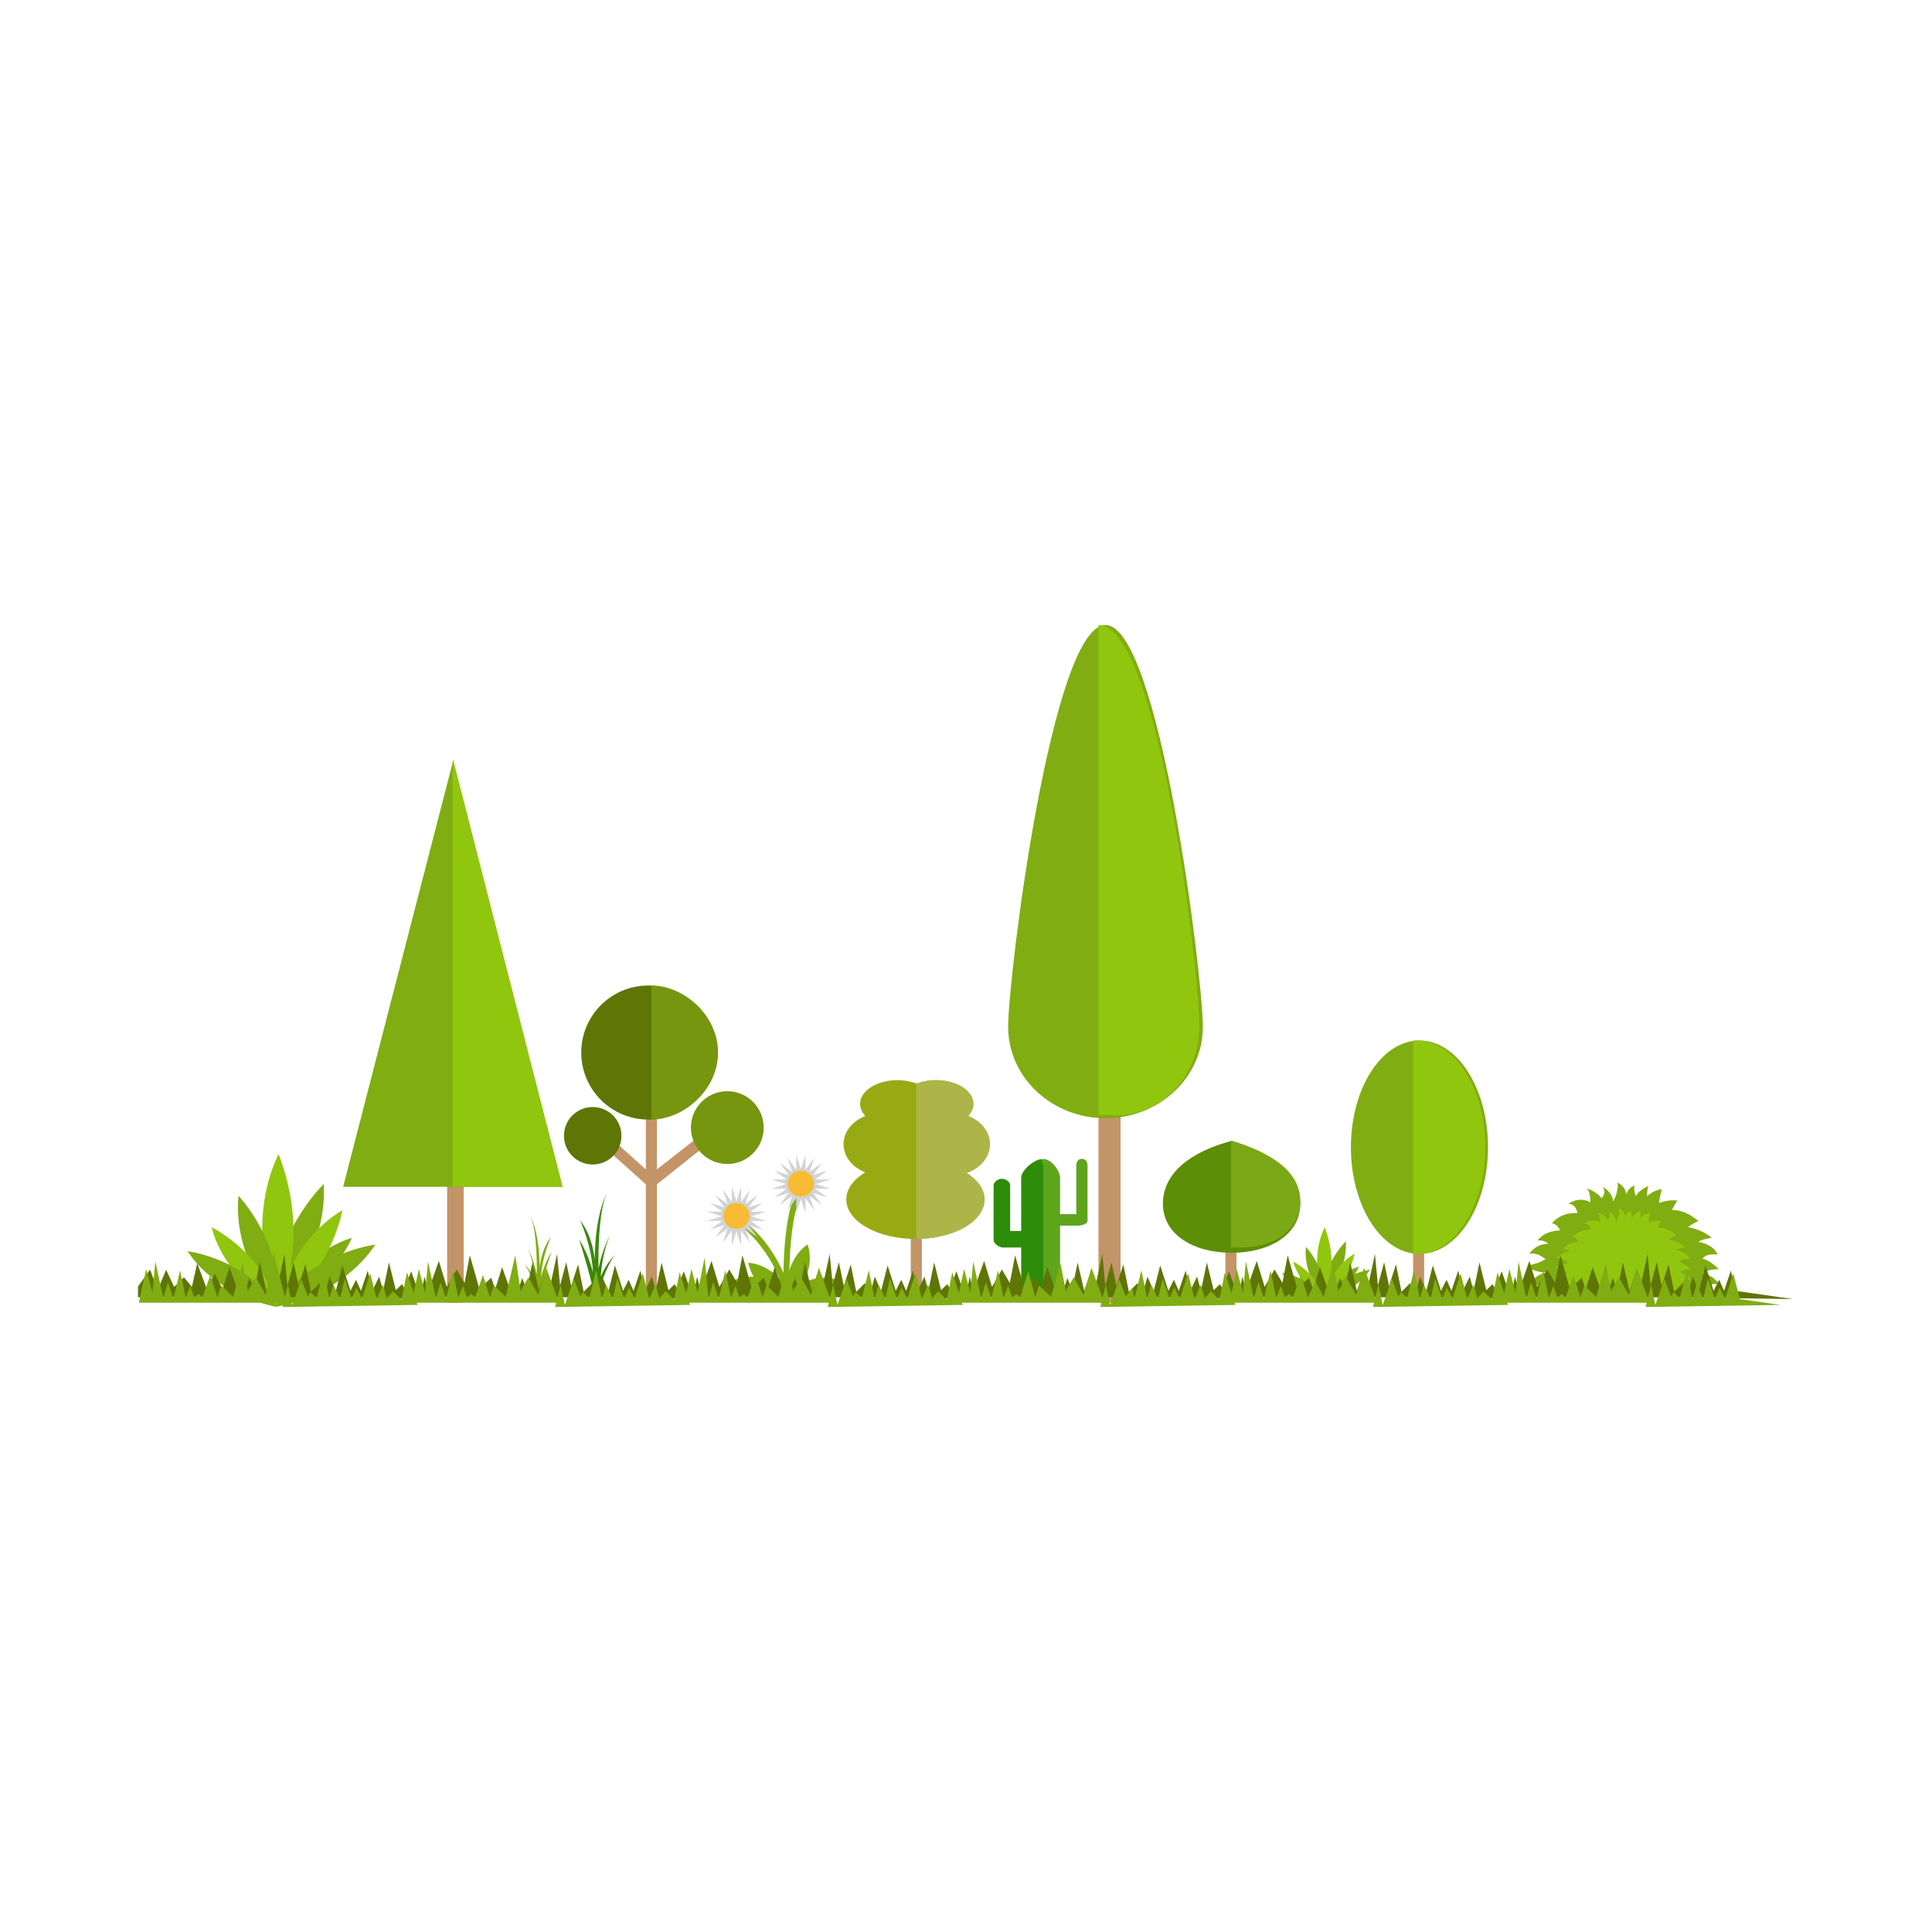 <?xml version="1.0" encoding="utf-8"?>
<!-- Generator: Adobe Illustrator 16.0.0, SVG Export Plug-In . SVG Version: 6.00 Build 0)  -->
<!DOCTYPE svg PUBLIC "-//W3C//DTD SVG 1.1//EN" "http://www.w3.org/Graphics/SVG/1.1/DTD/svg11.dtd">
<svg version="1.1" id="Layer_1" xmlns="http://www.w3.org/2000/svg" xmlns:xlink="http://www.w3.org/1999/xlink" x="0px" y="0px"
	 width="350px" height="350px" viewBox="0 0 350 350" enable-background="new 0 0 350 350" xml:space="preserve">
<g>
	<g>
		<rect x="165" y="220" fill="#C39467" width="2" height="16"/>
		<path fill="#98AA13" d="M175.088,212.488c2.485-0.832,4.241-2.848,4.241-5.206c0-2.267-1.622-4.215-3.953-5.103
			c0.606-0.645,0.961-1.395,0.961-2.199c0-2.374-3.033-4.299-6.773-4.299c-1.279,0-2.47,0.229-3.491,0.62
			c-1.021-0.392-2.211-0.62-3.49-0.62c-3.741,0-6.773,1.925-6.773,4.299c0,0.805,0.355,1.555,0.96,2.199
			c-2.331,0.888-3.953,2.836-3.953,5.103c0,2.26,1.612,4.201,3.931,5.093c-2.126,1.282-3.432,3.013-3.432,4.919
			c0,3.95,5.6,7.153,12.507,7.153c6.908,0,12.508-3.203,12.508-7.153C178.331,215.445,177.103,213.759,175.088,212.488z"/>
		<path fill="#ADB548" d="M179.329,207.282c0-2.267-1.622-4.215-3.953-5.103c0.606-0.645,0.961-1.395,0.961-2.199
			c0-2.374-3.033-4.299-6.773-4.299c-1.279,0-2.434,0.229-3.455,0.62c-0.046-0.019,0.891-0.031-0.109-0.049v28.192
			c7-0.032,12.367-3.221,12.367-7.151c0-1.849-1.246-3.535-3.261-4.806C177.592,211.656,179.329,209.641,179.329,207.282z"/>
	</g>
	<g>
		<rect x="256" y="220" fill="#C39467" width="2" height="15"/>
		<ellipse fill="#80AD12" cx="257.148" cy="207.828" rx="12.416" ry="19.333"/>
		<path fill="#91C60E" d="M256.666,188.495c-0.063,0,0.334,0.005-0.666,0.007v38.651c1,0.001,0.604,0.008,0.666,0.008
			c6.857,0,12.416-8.656,12.416-19.333S263.523,188.495,256.666,188.495z"/>
	</g>
	<g>
		<rect x="222" y="215" fill="#C39467" width="2" height="19"/>
		<path fill="#5D8E07" d="M235.552,218.073c0,5.6-5.571,8.885-12.44,8.885c-6.87,0-12.438-3.285-12.438-8.885
			s5.053-9.425,12.438-11.394C229.881,208.689,235.552,212.474,235.552,218.073z"/>
		<path fill="#7BA816" d="M223.143,206.68c-0.059,0.016,0.857,0.033-0.143,0.048V226h1.794c6.074,0,10.771-3.236,10.771-8.371
			C235.565,212.029,229.912,208.689,223.143,206.68z"/>
	</g>
	<g>
		<rect x="199" y="165" fill="#C39467" width="4" height="71"/>
		<path fill="#80AD12" d="M217.91,186.023c0,9.141-7.896,16.553-17.637,16.553c-9.739,0-17.635-7.412-17.635-16.553
			c0-9.142,7.896-72.794,17.635-72.794C210.014,113.229,217.91,176.882,217.91,186.023z"/>
		<path fill="#91C60E" d="M203.645,202c8.126-1,13.629-8.051,13.629-16.11c0-9.142-7.273-72.661-18.273-72.661V202H203.645z"/>
	</g>
	<g>
		<rect x="81" y="200" fill="#C39467" width="3" height="36"/>
		<polygon fill="#80AD12" points="62.163,215 82.04,138.013 101.916,215 		"/>
		<polygon fill="#91C60E" points="82,215 101.916,215 82.1,137.626 82,137.857 		"/>
	</g>
	<g>
		<polygon fill="#C39467" points="129.265,206.388 127.7,205.039 119,211.85 119,202 117,202 117,211.85 108.624,204.323 
			107.097,205.672 117,214.551 117,235 119,235 119,214.551 		"/>
		<circle fill="#5F7505" cx="117.44" cy="190.676" r="12.141"/>
		<circle fill="#75960E" cx="131.756" cy="204.276" r="6.594"/>
		<circle fill="#5F7505" cx="107.374" cy="205.752" r="5.207"/>
		<path fill="#75960E" d="M118,178.538v24.275c6-0.035,12.079-5.454,12.079-12.138S124,178.571,118,178.538z"/>
	</g>
	<path fill="#80AD12" d="M310.763,235h-33.642c0,0,1.254-1.022,2.744-1.679c0,0-1.371-0.84-2.744-0.542c0,0,0.717-1.881,3.221-2.299
		c0,0-2.624,0.223-3.638-1.269c0,0,1.67-0.098,3.281-1.111c0,0-1.478-1.318-2.953-0.96c0,0,1.119-1.827,3.489-1.827
		c0,0-0.85-0.759-1.969-0.58c0,0,0.94-1.698,4.071-1.833c0,0-0.403-1.115-1.477-1.294c0,0,1.521-2.059,4.608-1.835
		c0,0-0.134-1.61-1.611-1.7c0,0,1.879-1.432,3.981-0.269c0,0,0-2.371-0.849-2.55c0,0,1.879,0.447,2.862,1.834
		c0,0,1.029-1.028,0.179-2.059c0,0,1.79,0.806,1.924,2.641c0,0,1.119-2.014,0.761-3.4c0,0,1.387,0.403,1.61,2.103
		c0,0,0.358-1.208,1.477-1.61c0,0-0.135,0.939,0.224,1.924c0,0,0.671-1.163,2.326-1.834c0,0-0.269,0.536-0.269,1.878
		c0,0,1.163-1.163,2.685-1.297c0,0-0.492,1.879-0.492,2.506c0,0,1.61-0.672,3.311-0.448c0,0-0.448,0.582-0.984,1.745
		c0,0,2.146-0.313,4.787,1.968c0,0-1.477,0.672-1.879,1.119c0,0,2.46,0.313,4.295,1.924c0,0-1.745,0.223-2.416,0.737
		c0,0,2.685,0.336,3.489,2.305c0,0-2.104-0.358-2.729,0.761c0,0,1.028,0,2.952,1.879c0,0-2.059-0.045-2.952,0.76
		c0,0,1.879,0.224,2.952,1.924c0,0-1.745-0.214-2.684,0.77C308.706,233.38,310.361,233,310.763,235z"/>
	<path fill="#91C60E" d="M305.848,234h-23.749c0,0,0.885-0.953,1.937-1.416c0,0-0.969-0.707-1.937-0.498c0,0,0.505-1.385,2.274-1.68
		c0,0-1.853,0.128-2.569-0.925c0,0,1.18-0.084,2.316-0.8c0,0-1.042-0.937-2.084-0.684c0,0,0.788-1.294,2.463-1.294
		c0,0-0.601-0.536-1.39-0.411c0,0,0.663-1.2,2.874-1.295c0,0-0.284-0.788-1.042-0.914c0,0,1.073-1.454,3.252-1.296
		c0,0-0.095-1.137-1.137-1.2c0,0,1.326-1.011,2.812-0.188c0,0,0-1.674-0.601-1.801c0,0,1.326,0.316,2.021,1.295
		c0,0,0.728-0.727,0.127-1.453c0,0,1.263,0.569,1.358,1.864c0,0,0.789-1.422,0.536-2.401c0,0,0.979,0.285,1.137,1.484
		c0,0,0.253-0.853,1.043-1.136c0,0-0.096,0.663,0.158,1.357c0,0,0.473-0.822,1.642-1.295c0,0-0.189,0.379-0.189,1.326
		c0,0,0.821-0.821,1.895-0.915c0,0-0.347,1.325-0.347,1.768c0,0,1.137-0.474,2.336-0.316c0,0-0.315,0.411-0.694,1.232
		c0,0,1.517-0.221,3.379,1.39c0,0-1.041,0.474-1.325,0.789c0,0,1.735,0.222,3.031,1.358c0,0-1.231,0.157-1.706,0.521
		c0,0,1.896,0.236,2.463,1.626c0,0-1.482-0.252-1.926,0.537c0,0,0.727,0,2.085,1.326c0,0-1.454-0.031-2.085,0.537
		c0,0,1.326,0.158,2.085,1.358c0,0-1.232,0.079-1.896,0.772C304.395,232.625,305.563,232,305.848,234z"/>
	<g>
		<path fill="#80AD12" d="M152.432,232.148c0,0-5.437-2.817-10.111,3.083C142.321,235.231,148.984,236.293,152.432,232.148z"/>
		<path fill="#80AD12" d="M146.294,225.436c0,0,2.321,5.666-3.974,9.796C142.321,235.231,141.859,228.501,146.294,225.436z"/>
		<path fill="#80AD12" d="M135.56,228.754c0,0,0.836,6.066,8.354,6.478C143.913,235.231,140.934,229.178,135.56,228.754z"/>
		<path fill="#80AD12" d="M132.457,232.174c0,0,5.973-3.384,11.457,3.032C143.913,235.206,136.491,236.672,132.457,232.174z"/>
		<path fill="#80AD12" d="M141.94,233.852c-0.016-0.071-1.698-7.075-7.944-11.933l0.651-0.837c3.959,3.078,6.147,6.899,7.276,9.509
			c0.078-4.392,0.536-12.135,2.725-15.287l0.871,0.605c-2.873,4.136-2.536,17.672-2.532,17.808L141.94,233.852z"/>
		<polygon fill="#D1D3D4" points="145.084,211.803 145.928,209.171 145.918,211.936 147.534,209.692 146.67,212.318 148.9,210.685 
			147.268,212.916 149.893,212.051 147.65,213.668 150.415,213.657 147.783,214.502 150.415,215.346 147.65,215.335 
			149.893,216.952 147.268,216.088 148.9,218.317 146.67,216.685 147.534,219.312 145.918,217.068 145.928,219.832 145.084,217.2 
			144.239,219.832 144.25,217.068 142.634,219.312 143.497,216.685 141.267,218.317 142.901,216.088 140.274,216.952 
			142.517,215.335 139.753,215.346 142.385,214.502 139.753,213.657 142.517,213.668 140.274,212.051 142.901,212.916 
			141.267,210.685 143.497,212.318 142.634,209.692 144.25,211.936 144.239,209.171 		"/>
		<circle fill="#F7BB34" cx="145.084" cy="214.43" r="2.357"/>
		<polygon fill="#D1D3D4" points="133.415,217.638 134.259,215.006 134.249,217.77 135.865,215.527 135.001,218.152 137.231,216.52 
			135.598,218.75 138.224,217.886 135.981,219.502 138.746,219.491 136.113,220.336 138.746,221.181 135.981,221.17 
			138.224,222.786 135.598,221.922 137.231,224.152 135.001,222.52 135.865,225.146 134.249,222.902 134.259,225.667 
			133.415,223.035 132.57,225.667 132.581,222.902 130.964,225.146 131.828,222.52 129.598,224.152 131.231,221.922 
			128.605,222.786 130.849,221.17 128.083,221.181 130.716,220.336 128.083,219.491 130.849,219.502 128.605,217.886 
			131.231,218.75 129.598,216.52 131.828,218.152 130.964,215.527 132.581,217.77 132.57,215.006 		"/>
		<circle fill="#F7BB34" cx="133.415" cy="220.264" r="2.356"/>
	</g>
	<g>
		<path fill="#80AD12" d="M243.812,224.879c0,0-4.664,4.504-4.067,10.427C239.744,235.306,244.155,230.82,243.812,224.879z"/>
		<path fill="#80AD12" d="M246.209,229.443c0,0-1.985,4.65-6.465,5.862C239.744,235.306,241.784,230.845,246.209,229.443z"/>
		<path fill="#91C60E" d="M239.971,222.338c0,0,3.023,6.878-0.219,12.968C239.752,235.306,236.991,228.559,239.971,222.338z"/>
		<path fill="#91C60E" d="M245.396,227.102c0,0-0.988,5.686-5.652,8.204C239.744,235.306,240.847,229.814,245.396,227.102z"/>
		<path fill="#80AD12" d="M248.193,230.024c0,0-5.726,0.735-8.449,5.281C239.744,235.306,245.278,234.449,248.193,230.024z"/>
		<path fill="#80AD12" d="M236.577,225.88c0,0,3.98,4.18,3.228,9.426C239.805,235.306,236.049,231.15,236.577,225.88z"/>
		<path fill="#91C60E" d="M234.285,228.545c0,0,4.541,2.223,5.52,6.761C239.805,235.306,235.456,233.036,234.285,228.545z"/>
		<path fill="#80AD12" d="M232.248,230.584c0,0,5.12,0.656,7.557,4.722C239.805,235.306,234.854,234.54,232.248,230.584z"/>
	</g>
	<g>
		<path fill="#80AD12" d="M58.647,214.492c0,0-9.952,9.607-8.68,22.245C49.967,236.737,59.38,227.169,58.647,214.492z"/>
		<path fill="#80AD12" d="M63.759,224.231c0,0-4.233,9.919-13.792,12.505C49.967,236.736,54.321,227.22,63.759,224.231z"/>
		<path fill="#91C60E" d="M50.452,209.072c0,0,6.449,14.675-0.467,27.665C49.985,236.737,44.096,222.342,50.452,209.072z"/>
		<path fill="#91C60E" d="M62.028,219.234c0,0-2.112,12.131-12.061,17.503C49.967,236.737,52.319,225.022,62.028,219.234z"/>
		<path fill="#80AD12" d="M67.993,225.471c0,0-12.213,1.568-18.026,11.266C49.967,236.736,61.776,234.911,67.993,225.471z"/>
		<path fill="#80AD12" d="M43.212,216.628c0,0,8.49,8.917,6.886,20.109C50.098,236.737,42.084,227.874,43.212,216.628z"/>
		<path fill="#91C60E" d="M38.323,222.316c0,0,9.687,4.739,11.775,14.42C50.098,236.736,40.819,231.896,38.323,222.316z"/>
		<path fill="#80AD12" d="M33.977,226.662c0,0,10.923,1.401,16.121,10.074C50.098,236.736,39.537,235.104,33.977,226.662z"/>
	</g>
	<g>
		<path fill="#3A8708" d="M104.921,224.52c0,0,2.042,6.48,2.583,9.48h0.913c0,0,1.544-4.982,3.002-6.691
			c0,0-1.583,1.468-2.582,3.966c0,0,0.167-4.015,1.624-7.43c0,0-1.25,2.198-2.041,5.945c0,0-0.25-9.52,1.457-13.6
			c0,0-2.124,3.963-2.124,12.042c0,0-0.333-4.285-2.665-7.159c0,0,2.124,4.534,2.332,9.447
			C107.421,230.521,106.75,227.479,104.921,224.52z"/>
	</g>
	<g>
		<path fill="#80AD12" d="M99.966,226.682c0,0-1.592,4.318-2.014,7.318h-0.711c0,0-1.204-3.814-2.34-5.146
			c0,0,1.233,1.178,2.012,3.125c0,0-0.129-3.113-1.265-5.774c0,0,0.973,1.723,1.59,4.645c0,0,0.195-7.418-1.135-10.598
			c0,0,1.655,3.091,1.655,9.388c0,0,0.26-3.337,2.077-5.577c0,0-1.655,3.499-1.817,7.329
			C98.017,231.391,98.54,228.986,99.966,226.682z"/>
	</g>
	<g>
		<path fill="#2D8C0A" d="M196,209.962c-0.66,0-1,0.535-1,1.194V220h-3v-6.657c0-1.312-1.612-3.343-2.925-3.343h-0.397
			c-1.312,0-3.678,2.031-3.678,3.343V223h-2v-8.265c0-0.659-0.841-1.192-1.5-1.192s-1.5,0.533-1.5,1.192v9.944
			c0,0.659,1.059,1.32,1.718,1.32H185v6.037c0,1.313,2.366,1.963,3.678,1.963h0.397c1.313,0,2.925-0.649,2.925-1.963V222h3.241
			c0.659,0,1.759-0.242,1.759-0.901v-9.942C197,210.497,196.658,209.962,196,209.962z"/>
		<path fill="#5FA51C" d="M196,209.962c-0.66,0-1,0.535-1,1.194V220h-3v-6.657c0-1.312-1.612-3.343-2.925-3.343h-0.397
			c-0.066,0,0.322,1.159,0.322,1.164v23.448c0,0.006-0.389-0.612-0.322-0.612h0.397c1.313,0,2.925-0.649,2.925-1.963V222h3.241
			c0.659,0,1.759-0.242,1.759-0.901v-9.942C197,210.497,196.658,209.962,196,209.962z"/>
	</g>
	<polyline fill="#5F7505" points="314.396,233.846 313.567,230.181 312.327,233.846 311.44,231.836 310.437,233.846 
		308.958,229.236 307.777,233.904 306.654,231.269 305.945,233.785 304.822,232.486 303.286,234.022 302.282,229.058 
		300.39,234.968 324.84,235.34 	"/>
	<polygon fill="#5F7505" points="301.458,235 300.138,228.666 299.013,232.869 298.476,227.156 297.044,233.813 296.209,230.877 
		295.195,233.854 294.002,228.722 292.988,233.67 292.152,231.522 291.438,233.61 290.602,232.954 290.005,233.729 288.514,229.554 
		287.262,233.551 286.546,231.463 284.398,233.49 282.669,227.406 281.714,232.417 280.282,229.972 278.493,233.132 277.062,228.43 
		274.735,235 275.638,235 	"/>
	<polygon fill="#5F7505" points="274.461,231.269 273.693,234.968 272.038,230.3 270.857,233.432 270.384,232.634 269.261,233.728 
		268.021,228.704 266.957,233.846 266.248,231.269 265.007,233.846 264.179,230.181 262.938,233.846 262.053,231.836 
		261.048,233.846 259.569,229.236 258.389,233.904 257.266,231.269 256.557,233.785 255.434,232.486 253.897,234.022 
		252.893,229.058 251.001,234.968 275.451,235.34 	"/>
	<polygon fill="#5F7505" points="252.069,235 250.748,228.666 249.623,232.869 249.086,227.156 247.655,233.813 246.82,230.877 
		245.806,233.854 244.613,228.722 243.599,233.67 242.764,231.522 242.048,233.61 241.213,232.954 240.616,233.729 239.125,229.554 
		237.873,233.551 237.157,231.463 235.01,233.49 233.28,227.406 232.325,232.417 230.894,229.972 229.104,233.132 227.673,228.43 
		225.347,235 226.248,235 	"/>
	<polygon fill="#5F7505" points="225.072,231.269 224.305,234.968 222.649,230.3 221.469,233.432 220.995,232.634 219.872,233.728 
		218.631,228.704 217.568,233.846 216.859,231.269 215.618,233.846 214.79,230.181 213.55,233.846 212.664,231.836 211.659,233.846 
		210.181,229.236 209,233.904 207.877,231.269 207.168,233.785 206.045,232.486 204.509,234.022 203.503,229.058 201.612,234.968 
		226.063,235.34 	"/>
	<polygon fill="#5F7505" points="202.681,235 201.359,228.666 200.234,232.869 199.697,227.156 198.267,233.813 197.432,230.877 
		196.417,233.854 195.224,228.722 194.21,233.67 193.375,231.522 192.659,233.61 191.824,232.954 191.228,233.729 189.736,229.554 
		188.483,233.551 187.769,231.463 185.621,233.49 183.892,227.406 182.937,232.417 181.505,229.972 179.716,233.132 178.284,228.43 
		175.958,235 176.858,235 	"/>
	<polygon fill="#5F7505" points="175.684,231.269 174.916,234.968 173.261,230.3 172.079,233.432 171.606,232.634 170.483,233.728 
		169.243,228.704 168.179,233.846 167.47,231.269 166.229,233.846 165.401,230.181 164.161,233.846 163.274,231.836 162.27,233.846 
		160.792,229.236 159.61,233.904 158.488,231.269 157.778,233.785 156.656,232.486 155.12,234.022 154.115,229.058 152.224,234.968 
		176.674,235.34 	"/>
	<polygon fill="#5F7505" points="153.292,235 151.97,228.666 150.846,232.869 150.309,227.156 148.877,233.813 148.042,230.877 
		147.028,233.854 145.835,228.722 144.821,233.67 143.987,231.522 143.271,233.61 142.435,232.954 141.839,233.729 140.347,229.554 
		139.095,233.551 138.379,231.463 136.232,233.49 134.502,227.406 133.547,232.417 132.116,229.972 130.327,233.132 128.895,228.43 
		126.569,235 127.47,235 	"/>
	<polygon fill="#5F7505" points="126.295,231.269 125.527,234.968 123.872,230.3 122.69,233.432 122.218,232.634 121.095,233.728 
		119.854,228.704 118.79,233.846 118.081,231.269 116.84,233.846 116.012,230.181 114.772,233.846 113.886,231.836 112.881,233.846 
		111.403,229.236 110.222,233.904 109.099,231.269 108.39,233.785 107.267,232.486 105.73,234.022 104.727,229.058 102.835,234.968 
		127.285,235.34 	"/>
	<polygon fill="#5F7505" points="103.903,235 102.582,228.666 101.457,232.869 100.92,227.156 99.488,233.813 98.653,230.877 
		97.64,233.854 96.446,228.722 95.432,233.67 94.597,231.522 93.882,233.61 93.046,232.954 92.45,233.729 90.958,229.554 
		89.706,233.551 88.99,231.463 86.843,233.49 85.113,227.406 84.159,232.417 82.728,229.972 80.938,233.132 79.506,228.43 
		77.18,235 78.082,235 	"/>
	<polygon fill="#5F7505" points="76.906,231.269 76.139,234.968 74.483,230.3 73.302,233.432 72.829,232.634 71.706,233.728 
		70.465,228.704 69.401,233.846 68.692,231.269 67.451,233.846 66.624,230.181 65.383,233.846 64.497,231.836 63.492,233.846 
		62.014,229.236 60.833,233.904 59.71,231.269 59.001,233.785 57.878,232.486 56.342,234.022 55.337,229.058 53.446,234.968 
		77.896,235.34 	"/>
	<polygon fill="#5F7505" points="25,233.058 27.186,230.017 28.572,233.671 30.096,230.031 31.539,233.132 33.333,231.402 
		34.768,233.132 35.724,228.838 37.454,233.49 38.885,230.747 40.317,233.551 41.57,229.554 43.061,233.729 43.658,232.954 
		44.493,233.61 45.208,231.523 46.043,233.672 47.058,228.725 48.251,233.859 49.265,230.888 50.1,233.834 51.531,227.197 
		52.068,232.954 53.193,228.666 54.514,235 28.693,235 27.791,235 25,235 	"/>
	<polygon fill="#80AD12" points="25.167,236 26.488,229.881 27.613,234.192 28.149,228.532 29.581,235.218 30.416,232.295 
		31.43,235.279 32.623,230.149 33.637,235.101 34.472,232.953 35.188,235.043 36.023,234.386 36.619,235.16 38.111,230.985 
		39.363,234.981 40.079,232.895 42.227,234.923 43.956,228.838 44.911,233.849 46.342,231.402 48.132,234.564 49.563,226.783 
		51.89,236 50.988,236 	"/>
	<polygon fill="#80AD12" points="52.163,232.7 52.932,236.398 54.586,231.731 55.769,234.862 56.241,234.065 57.364,235.158 
		58.604,230.136 59.668,235.276 60.377,232.7 61.618,235.276 62.446,231.613 63.687,235.276 64.573,233.268 65.578,235.276 
		67.055,230.667 68.237,235.336 69.36,232.7 70.069,235.217 71.191,233.918 72.728,235.453 73.732,230.489 75.624,236.398 
		51.173,236.771 	"/>
	<polygon fill="#80AD12" points="74.556,236 75.877,229.881 77.001,234.192 77.538,228.532 78.97,235.218 79.805,232.295 
		80.819,235.279 82.012,230.149 83.026,235.101 83.861,232.953 84.577,235.043 85.412,234.386 86.008,235.16 87.5,230.985 
		88.752,234.981 89.468,232.895 91.615,234.923 93.345,227.406 94.299,233.849 95.731,231.402 97.521,234.564 98.952,229.646 
		101.278,236 100.377,236 	"/>
	<polygon fill="#80AD12" points="101.553,232.7 102.32,236.398 103.975,231.731 105.157,234.862 105.63,234.065 106.753,235.158 
		107.993,230.136 109.058,235.276 109.767,232.7 111.007,235.276 111.834,231.613 113.075,235.276 113.962,233.268 114.967,235.276 
		116.444,230.667 117.625,235.336 118.749,232.7 119.458,235.217 120.58,233.918 122.117,235.453 123.121,230.489 125.012,236.398 
		100.563,236.771 	"/>
	<polygon fill="#80AD12" points="123.945,236 125.266,229.881 126.39,234.192 127.643,227.817 128.359,235.218 129.194,232.295 
		130.208,235.279 131.401,230.149 132.415,235.101 133.25,232.953 133.965,235.043 134.801,234.386 135.397,235.16 136.889,230.985 
		138.141,234.981 138.857,232.895 141.004,234.923 142.734,228.838 143.688,233.849 145.12,231.402 146.909,234.564 
		148.341,229.646 150.667,236 149.766,236 	"/>
	<polygon fill="#80AD12" points="150.941,232.7 151.709,236.398 153.364,231.731 154.546,234.862 155.019,234.065 156.142,235.158 
		157.382,230.136 158.446,235.276 159.155,232.7 160.396,235.276 161.223,231.613 162.464,235.276 163.351,233.268 164.355,235.276 
		165.833,230.667 167.015,235.336 168.137,232.7 168.846,235.217 169.969,233.918 171.505,235.453 172.511,230.489 174.401,236.398 
		149.951,236.771 	"/>
	<polygon fill="#80AD12" points="173.333,236 174.655,229.881 175.779,234.192 176.315,228.532 177.748,235.218 178.582,232.295 
		179.597,235.279 180.79,230.149 181.803,235.101 182.639,232.953 183.354,235.043 184.189,234.386 184.785,235.16 186.276,230.27 
		187.529,234.981 188.245,232.895 190.393,234.923 192.123,228.838 193.077,233.849 194.509,231.402 196.298,234.564 
		197.729,229.646 200.056,236 199.154,236 	"/>
	<polygon fill="#80AD12" points="200.329,232.7 201.099,236.398 202.753,231.731 203.935,234.862 205.124,233.349 205.529,235.158 
		206.771,230.136 207.835,235.276 208.544,232.7 209.784,235.276 210.612,231.613 211.854,235.276 212.74,233.268 213.744,235.276 
		215.222,230.667 216.403,235.336 217.526,232.7 218.235,235.217 219.357,233.918 220.895,235.453 221.899,230.489 223.79,236.398 
		199.34,236.771 	"/>
	<polygon fill="#80AD12" points="222.723,236 224.044,229.881 225.168,234.192 225.705,228.532 227.137,235.218 227.971,232.295 
		228.985,235.279 230.179,230.149 231.192,235.101 232.027,232.953 232.743,235.043 233.578,234.386 234.175,235.16 
		235.665,230.985 236.919,234.981 238.35,232.179 239.781,234.923 241.512,228.838 242.466,233.849 243.897,231.402 
		245.687,234.564 247.118,229.646 249.444,236 248.543,236 	"/>
	<polygon fill="#80AD12" points="249.718,232.7 250.487,236.398 252.142,231.731 253.324,234.862 253.797,234.065 254.92,235.158 
		256.159,230.136 257.224,235.276 257.934,232.7 259.174,235.276 260.001,231.613 261.242,235.276 262.129,233.268 263.133,235.276 
		264.61,230.667 265.792,235.336 266.915,232.7 267.624,235.217 268.747,233.918 270.283,235.453 271.288,230.489 273.179,236.398 
		248.729,236.771 	"/>
	<polygon fill="#80AD12" points="272.111,236 273.433,229.881 274.557,234.192 275.094,228.532 276.525,235.218 277.359,232.295 
		278.374,235.279 279.567,230.149 280.581,235.101 281.416,232.953 282.132,235.043 282.968,234.386 283.563,235.16 
		285.055,230.985 286.308,234.981 287.022,232.895 289.17,234.923 290.9,228.838 291.854,233.849 293.286,231.402 295.075,234.564 
		296.507,229.646 298.833,236 297.932,236 	"/>
	<polyline fill="#80AD12" points="322.568,236.398 298.117,236.771 299.106,232.7 299.876,236.398 301.53,231.731 302.713,234.862 
		303.186,234.065 304.309,235.158 305.548,230.136 306.612,235.276 307.322,232.7 308.563,235.276 309.39,231.613 310.632,235.276 
		311.518,233.268 312.521,235.276 314,230.667 315.181,235.336 	"/>
</g>
</svg>
